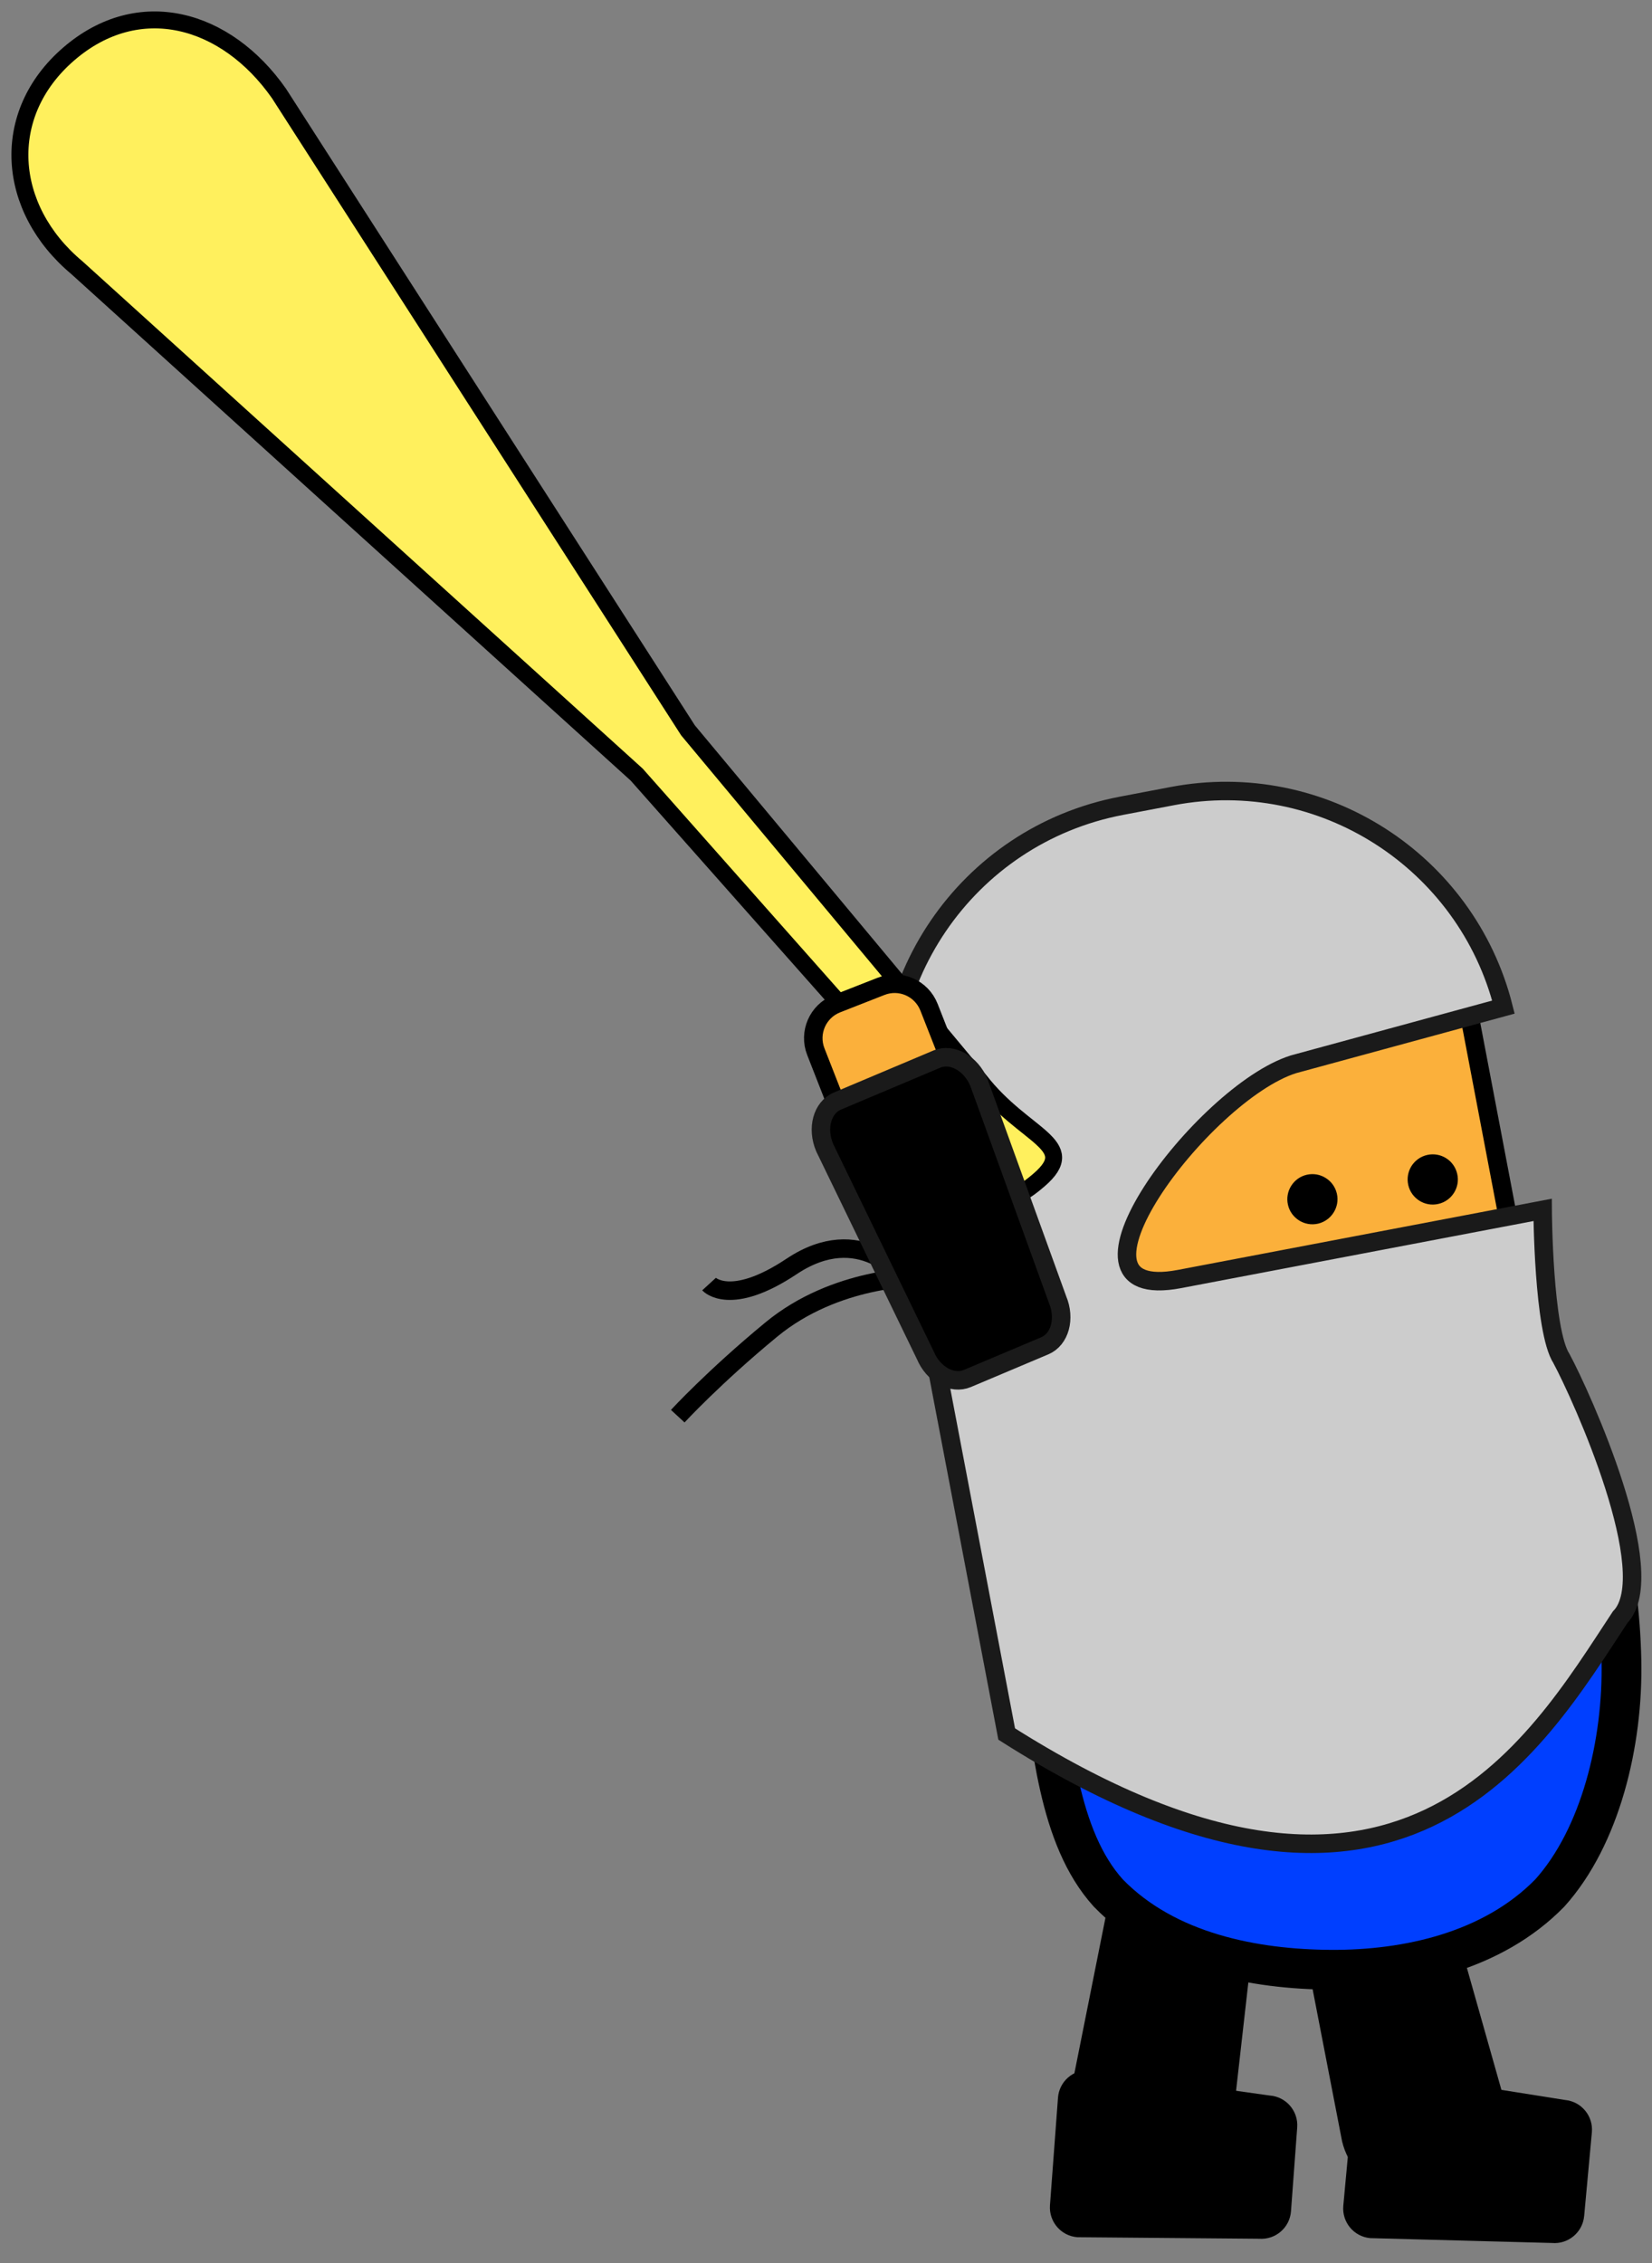 <svg xmlns="http://www.w3.org/2000/svg" xmlns:xlink="http://www.w3.org/1999/xlink" version="1.1" width="50.529" height="69.204" viewBox="0.868 4.73 50.529 69.204">
  <rect x="0.868" y="4.73" width="50.529" height="69.204" fill="#808080" stroke="none"/>
  <!-- Exported by Scratch - http://scratch.mit.edu/ -->
  <g id="ID0.5627362658269703">
    <path id="ID0.7095291647128761" d="M 38.459 70.576 C 38.339 71.348 37.838 71.912 37.341 71.835 L 34.082 71.325 C 33.585 71.248 33.28 70.558 33.4 69.785 L 35.093 61.31 C 35.214 60.538 35.714 59.974 36.21 60.052 L 38.75 60.448 C 39.247 60.526 39.552 61.215 39.432 61.986 L 38.459 70.576 Z " stroke-width="1"/>
    <path id="ID0.07840509107336402" d="M 33.824 73.146 C 33.322 73.11 32.947 72.672 32.983 72.17 L 33.228 68.881 C 33.265 68.379 33.701 68.003 34.202 68.041 L 39.705 68.813 C 40.206 68.85 40.582 69.287 40.545 69.788 L 40.355 72.351 C 40.319 72.853 39.883 73.229 39.381 73.193 L 33.824 73.146 Z " stroke-width="1"/>
  </g>
  <g id="ID0.3884058422408998">
    <path id="ID0.4977212129160762" d="M 42.777 73.174 C 42.277 73.128 41.909 72.686 41.955 72.183 L 42.259 68.9 C 42.304 68.398 42.747 68.031 43.247 68.077 L 48.735 68.949 C 49.236 68.995 49.603 69.438 49.558 69.937 L 49.322 72.498 C 49.275 72.999 48.833 73.367 48.334 73.322 L 42.777 73.174 Z " stroke-width="1"/>
    <path id="ID0.8388573401607573" d="M 46.9 69.025 C 47.08 69.786 46.83 70.496 46.338 70.613 L 43.13 71.375 C 42.64 71.492 42.097 70.971 41.917 70.21 L 40.273 61.724 C 40.092 60.963 40.343 60.253 40.832 60.137 L 43.334 59.542 C 43.823 59.426 44.366 59.948 44.546 60.709 L 46.9 69.025 Z " stroke-width="1"/>
  </g>
  <path id="ID0.3610392170958221" fill="#003FFF" stroke="#000000" stroke-width="1.217" d="M 41.35 43.66 C 43.835 43.441 46.436 45.388 48.1 47.504 C 49.739 49.588 50.406 52.733 50.462 55.519 C 50.513 58.03 49.819 60.9 48.269 62.622 C 46.516 64.412 43.903 64.98 41.575 64.967 C 39.256 64.954 36.548 64.451 34.769 62.622 C 33.227 60.92 33.029 57.983 32.688 55.519 C 32.4 53.435 31.453 50.837 32.631 49.264 C 34.783 46.389 38.054 44.098 41.35 43.66 Z "/>
  <path id="ID0.7086072596721351" fill="#FFFFFF" stroke="none" stroke-linecap="round" d="M 32.558 31.329 C 32.921 31.247 33.285 31.321 33.578 31.51 C 33.873 31.698 34.096 32 34.181 32.369 C 34.265 32.739 34.195 33.108 34.011 33.405 C 33.829 33.702 33.534 33.928 33.171 34.01 C 32.808 34.093 32.444 34.018 32.151 33.83 C 31.857 33.642 31.633 33.34 31.549 32.971 C 31.464 32.601 31.535 32.232 31.718 31.935 C 31.901 31.638 32.196 31.412 32.558 31.329 Z " stroke-width="1"/>
  <g id="ID0.4069529417902231">
    <path id="ID0.7281417334452271" fill="#FBB03B" stroke="#000000" stroke-width="0.566" d="M 31.943 36.799 L 45.514 34.214 L 47.636 45.355 L 34.066 47.94 L 31.943 36.799 Z "/>
    <path id="ID0.21047586435452104" fill="#CCCCCC" stroke="#1A1A1A" stroke-width="0.566" d="M 36.947 43.843 C 32.805 44.633 37.646 38.154 40.431 37.277 L 46.853 35.528 C 45.726 31.068 41.304 28.204 36.723 29.076 L 35.168 29.372 C 30.416 30.278 27.297 34.864 28.202 39.617 L 31.659 57.758 C 43.687 65.39 47.797 58.17 50.424 54.184 C 51.705 52.859 49.243 47.42 48.629 46.279 C 48.071 45.424 48.052 41.729 48.052 41.729 L 36.947 43.843 Z "/>
  </g>
  <g id="ID0.804477680940181">
    <path id="ID0.049661871045827866" d="M 44.52 40.05 C 44.726 40.003 44.933 40.044 45.099 40.148 C 45.266 40.253 45.392 40.421 45.439 40.628 C 45.487 40.834 45.446 41.041 45.341 41.207 C 45.236 41.374 45.069 41.5 44.862 41.547 C 44.655 41.595 44.449 41.554 44.282 41.449 C 44.116 41.344 43.989 41.176 43.942 40.97 C 43.895 40.763 43.936 40.557 44.04 40.39 C 44.145 40.224 44.313 40.097 44.52 40.05 Z " stroke-width="1"/>
    <path id="ID0.5016829459927976" d="M 40.839 40.655 C 41.046 40.608 41.251 40.649 41.417 40.754 C 41.584 40.858 41.71 41.025 41.758 41.232 C 41.805 41.439 41.764 41.644 41.659 41.81 C 41.554 41.977 41.387 42.103 41.181 42.151 C 40.974 42.198 40.769 42.157 40.602 42.052 C 40.436 41.947 40.309 41.78 40.262 41.574 C 40.215 41.367 40.256 41.162 40.361 40.995 C 40.465 40.829 40.632 40.702 40.839 40.655 Z " stroke-width="1"/>
  </g>
  <g id="ID0.8707441003061831">
    <path id="ID0.9812898933887482" fill="none" stroke="#000000" stroke-width="0.566" d="M 28.955 43.787 C 28.955 43.787 26.433 43.76 24.457 45.391 C 22.713 46.828 21.598 48.038 21.598 48.038 "/>
    <path id="ID0.5538734113797545" fill="none" stroke="#000000" stroke-width="0.566" d="M 28.518 43.808 C 28.518 43.808 27.191 42.055 25.083 43.457 C 23.204 44.71 22.555 43.999 22.555 43.999 "/>
  </g>
  <path id="ID0.028952989727258682" fill="#FFF05D" stroke="#000000" stroke-width="0.518" d="M 32.648 40.815 C 30.999 42.242 31.233 40.497 29.59 38.858 L 20.342 28.418 L 3.221 12.917 C 1.053 11.106 0.833 8.222 2.973 6.378 C 5.113 4.532 7.782 5.275 9.402 7.589 L 21.912 27.065 L 30.834 37.77 C 32.197 39.523 33.925 39.713 32.648 40.815 Z "/>
  <g id="ID0.4284289279021323">
    <path id="ID0.6397467940114439" fill="#FBB03B" stroke="#000000" stroke-width="0.566" d="M 25.822 36.892 C 25.593 36.312 25.879 35.656 26.459 35.426 L 27.815 34.894 C 28.399 34.662 29.055 34.949 29.284 35.534 L 29.822 36.903 C 30.051 37.483 29.764 38.145 29.18 38.374 L 27.826 38.904 C 27.245 39.132 26.587 38.846 26.359 38.264 L 25.822 36.892 Z "/>
    <path id="ID0.9793291371315718" stroke="#1A1A1A" stroke-width="0.566" d="M 26.091 39.823 C 25.843 39.233 26.016 38.6 26.48 38.402 L 29.519 37.12 C 29.981 36.924 30.56 37.242 30.808 37.83 L 33.213 44.467 C 33.462 45.056 33.286 45.69 32.824 45.886 L 30.457 46.885 C 29.993 47.08 29.416 46.762 29.171 46.176 L 26.091 39.823 Z "/>
  </g>
</svg>